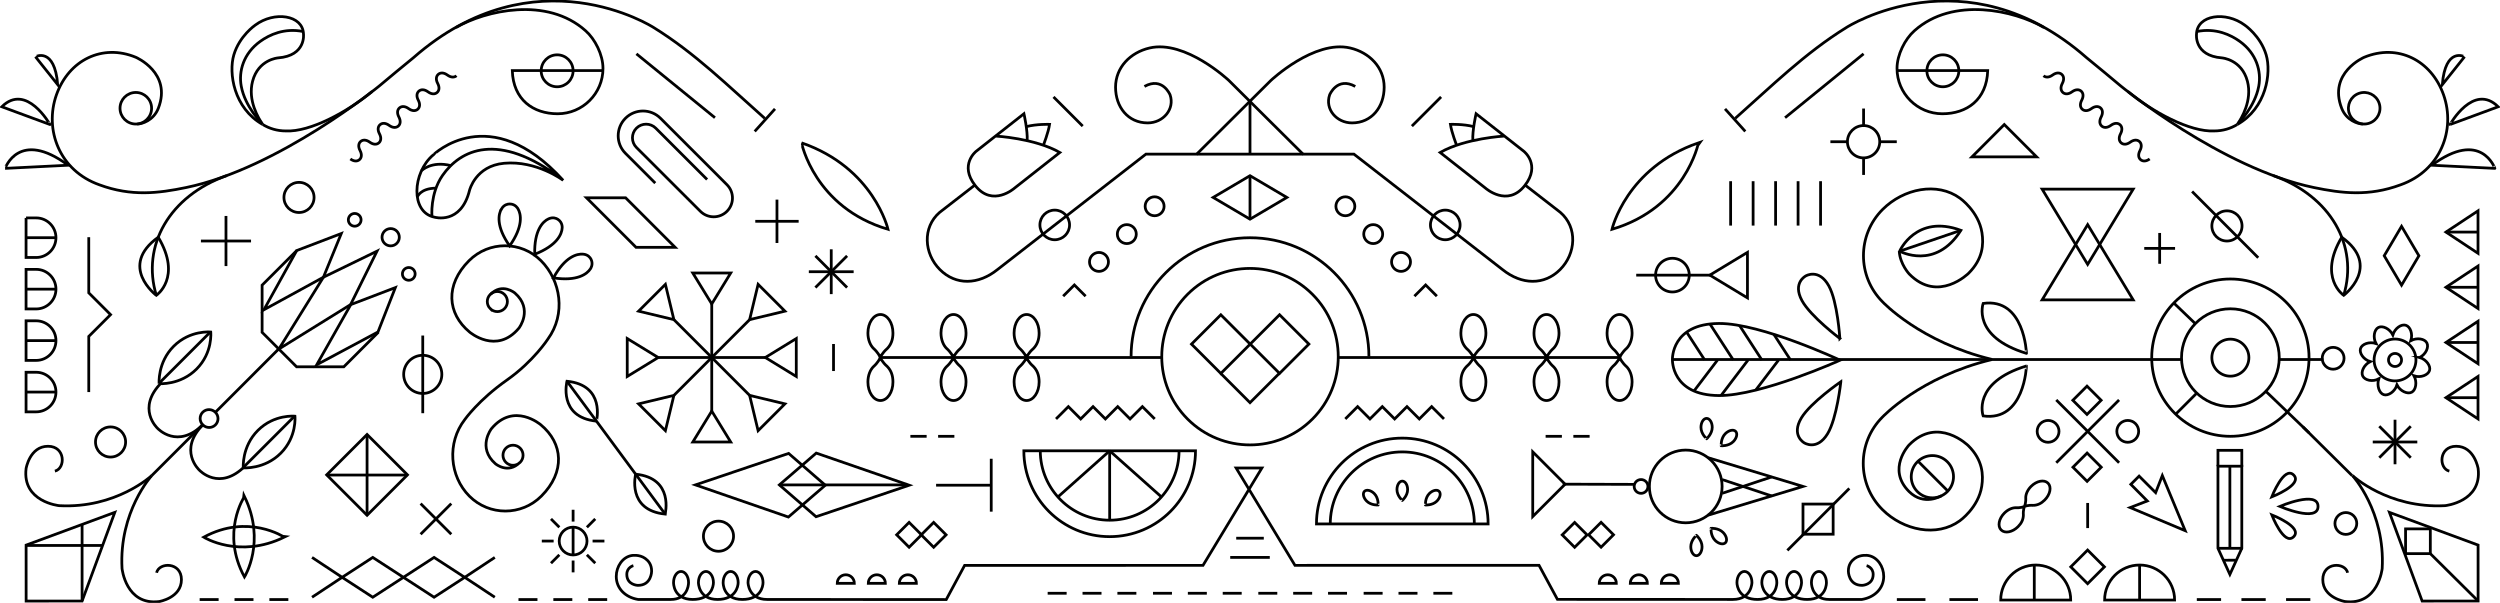 <svg xmlns="http://www.w3.org/2000/svg" width="1259.219" height="303.646" viewBox="0 0 1259.219 303.646"><path stroke="#000" stroke-width="1.4" stroke-miterlimit="10" d="M1024.062 254.544c2.188-.048 4.045-.909 5.829-2.694 2.806-2.805 3.539-6.612 1.646-8.512-1.896-1.896-5.707-1.155-8.508 1.646-1.789 1.786-2.734 3.979-2.695 5.832 0 0 .219 2.165-.635 4.274.002.004 1.728-.748 4.363-.546zm-4.91 4.911c-.052 2.189-.908 4.045-2.697 5.832-2.801 2.801-6.611 3.537-8.506 1.644-1.896-1.896-1.16-5.704 1.643-8.509 1.789-1.788 3.984-2.732 5.832-2.693 0 0 2.166.222 4.277-.633 0-.002-.75 1.722-.549 4.359z" fill="none"/><g stroke="#000" stroke-width="1.4" stroke-miterlimit="10" fill="none"><line x1="778.511" y1="219.767" x2="786.701" y2="219.767"/><line x1="792.479" y1="219.767" x2="800.669" y2="219.767"/><line x1="458.548" y1="219.767" x2="466.735" y2="219.767"/><line x1="472.516" y1="219.767" x2="480.707" y2="219.767"/></g><g stroke="#000" stroke-width="1.4" stroke-miterlimit="10" fill="none"><line x1="629.61" y1="88.497" x2="629.61" y2="110.395"/><polygon points="629.61,110.395 611.048,99.447 629.61,88.497 648.173,99.447"/></g><polygon stroke="#000" stroke-width="1.4" stroke-miterlimit="10" points="1200.896,128.821 1209.633,114.007 1218.372,128.821 1209.633,143.634" fill="none"/><g stroke="#000" stroke-width="1.4" stroke-miterlimit="10" fill="none"><path d="M295.673 272.525c0 3.866-3.137 7.002-7.006 7.002-3.867 0-7.004-3.136-7.004-7.002 0-3.871 3.137-7.007 7.004-7.007 3.87.001 7.006 3.136 7.006 7.007z"/><line x1="288.667" y1="265.519" x2="288.667" y2="279.527"/><line x1="288.667" y1="256.754" x2="288.667" y2="262.719"/><line x1="288.667" y1="282.33" x2="288.667" y2="288.295"/><line x1="304.438" y1="272.525" x2="298.477" y2="272.525"/><line x1="278.86" y1="272.525" x2="272.899" y2="272.525"/><line x1="299.819" y1="261.373" x2="295.604" y2="265.59"/><line x1="281.733" y1="279.459" x2="277.52" y2="283.674"/><line x1="299.819" y1="283.674" x2="295.604" y2="279.459"/><line x1="281.733" y1="265.59" x2="277.52" y2="261.373"/></g><g stroke="#000" stroke-width="1.4" stroke-miterlimit="10" fill="none"><line x1="391.35" y1="100.545" x2="391.35" y2="122.391"/><line x1="402.272" y1="111.465" x2="380.423" y2="111.465"/></g><g stroke="#000" stroke-width="1.4" stroke-miterlimit="10" fill="none"><line x1="227.298" y1="253.652" x2="211.853" y2="269.099"/><line x1="227.302" y1="269.097" x2="211.853" y2="253.648"/></g><g stroke="#000" stroke-width="1.4" stroke-miterlimit="10" fill="none"><line x1="1087.794" y1="117.342" x2="1087.794" y2="132.866"/><line x1="1095.558" y1="125.103" x2="1080.031" y2="125.103"/></g><polygon stroke="#000" stroke-width="1.4" stroke-miterlimit="10" points="1073.27,243.957 1081.562,252.323 1072.938,255.652 1100.65,267.299 1089.136,239.533 1085.765,248.142 1077.441,239.806" fill="none"/><circle stroke="#000" stroke-width="1.4" stroke-miterlimit="10" cx="1123.415" cy="180.147" r="39.62" fill="none"/><path stroke="#000" stroke-width="1.4" stroke-miterlimit="10" d="M705.682 127.152c-2.642 0-4.775 2.142-4.775 4.771 0 2.638 2.137 4.772 4.775 4.772 2.629 0 4.771-2.138 4.771-4.772 0-2.63-2.142-4.771-4.771-4.771zm-14.015-14.011c-2.637 0-4.773 2.135-4.773 4.771 0 2.64 2.141 4.775 4.773 4.775s4.771-2.138 4.771-4.775c0-2.636-2.138-4.771-4.771-4.771zm-14.018-14.014c-2.631 0-4.771 2.14-4.771 4.773 0 2.637 2.142 4.772 4.771 4.772 2.64 0 4.771-2.139 4.771-4.772.003-2.635-2.131-4.773-4.771-4.773z" fill="none"/><path stroke="#000" stroke-width="1.4" stroke-miterlimit="10" d="M553.542 127.152c2.639 0 4.773 2.142 4.773 4.771 0 2.638-2.137 4.772-4.773 4.772-2.635 0-4.773-2.138-4.773-4.772.001-2.63 2.139-4.771 4.773-4.771zm14.017-14.011c2.639 0 4.771 2.135 4.771 4.771 0 2.64-2.133 4.775-4.771 4.775-2.637 0-4.775-2.138-4.775-4.775-.004-2.636 2.137-4.771 4.775-4.771zm14.004-14.014c2.643 0 4.775 2.14 4.775 4.773 0 2.637-2.135 4.772-4.775 4.772-2.635 0-4.771-2.139-4.771-4.772.001-2.635 2.14-4.773 4.771-4.773z" fill="none"/><path stroke="#000" stroke-width="1.4" stroke-miterlimit="10" d="M814.132 293.82c.002-2.381-1.934-4.314-4.312-4.314-2.381 0-4.314 1.937-4.314 4.314h8.626zm15.634 0c0-2.381-1.937-4.314-4.312-4.314-2.381 0-4.312 1.937-4.312 4.314h8.624zm15.63 0c.003-2.381-1.936-4.314-4.312-4.314s-4.312 1.937-4.312 4.314h8.624z" fill="none"/><path stroke="#000" stroke-width="1.4" stroke-miterlimit="10" d="M430.324 293.82c.002-2.381-1.936-4.314-4.312-4.314-2.381 0-4.312 1.937-4.312 4.314h8.624zm15.633 0c0-2.381-1.936-4.314-4.314-4.314-2.381 0-4.312 1.937-4.312 4.314h8.626zm15.63 0c.002-2.381-1.934-4.314-4.312-4.314-2.384 0-4.314 1.937-4.314 4.314h8.626z" fill="none"/><g stroke="#000" stroke-width="1.4" stroke-miterlimit="10" fill="none"><path d="M682.632 43.539c-9.114-5.058-12.905 4.225-12.905 4.225-2.484 7.197 3.473 14.148 11.287 14.146 9.94-.008 16.172-8.061 16.172-18.002s-7.437-17.483-17.125-19.736c-18.125-4.223-39.976 16.388-39.976 16.388l-37.496 37.244"/><path d="M576.442 43.539c9.113-5.058 12.908 4.225 12.908 4.225 2.481 7.197-3.473 14.148-11.283 14.146-9.943-.008-16.178-8.058-16.178-18 0-9.944 7.439-17.485 17.121-19.738 18.131-4.223 39.979 16.388 39.979 16.388l37.495 37.244"/><circle cx="727.965" cy="113.296" r="7.468"/><path d="M757.787 68.534s-19.646 1.027-32.404 8.266l22.798 17.926s11.065 9.88 19.838-1.271c8.194-10.425-.456-17.229-.456-17.229l-9.776-7.692zm0 0l-14.307-11.247s-1.956 8.573-1.628 13.59"/><path d="M733.69 73.166s-2.555-6.5-3.131-10.533c0 0 6.517-.229 11.748 1.161"/><circle cx="531.255" cy="113.296" r="7.467"/><path d="M501.432 68.534s19.646 1.028 32.4 8.266l-22.791 17.925s-11.064 9.88-19.838-1.271c-8.2-10.425.453-17.229.453-17.229l9.776-7.691zm0 0l14.311-11.247s1.953 8.573 1.623 13.59"/><path d="M525.53 73.166s2.549-6.5 3.127-10.53c0 0-6.517-.229-11.746 1.158"/><path d="M491.028 93.211l-17.729 13.75c-8.828 7.586-7.879 20.827.109 28.816 7.99 7.989 19.293 7.797 29.016-.002l74.742-58.128h104.794l74.832 58.127c9.726 7.8 21.024 7.992 29.015.003s8.938-21.23.11-28.816l-17.728-13.75"/><line x1="711.146" y1="63.524" x2="725.854" y2="48.816"/><line x1="545.343" y1="63.524" x2="530.634" y2="48.816"/><line x1="629.612" y1="50.612" x2="629.612" y2="77.693"/></g><g stroke="#000" stroke-width="1.4" stroke-miterlimit="10" fill="none"><polygon points="350.28,244.236 397.106,260.424 415.688,244.4 397.212,228.373"/><polygon points="457.959,244.4 411.134,228.213 392.552,244.236 411.026,260.264"/></g><g stroke="#000" stroke-width="1.4" stroke-miterlimit="10" fill="none"><path d="M283.646 90.818s-13.34-10.086-29.74-8.582c-14.422 1.322-17.414 13.641-17.414 13.641-4.34 17.543-17.711 13.502-17.711 13.502-12.055-2.439-11.205-22.393-.537-31.375 0-.001 28.411-27.997 65.402 12.814zm-66.074 18.239s-1.07-11.504 5.316-20.687c8.928-12.824 27.838-22.533 59.818 1.615"/><path d="M210.208 99.236s1.387-4.369 9.369-4.469"/><path d="M212.309 85.963s4.914-5.025 14.771-2.555"/></g><g stroke="#000" stroke-width="1.4" stroke-miterlimit="10" fill="none"><line x1="871.696" y1="91.268" x2="871.696" y2="113.624"/><line x1="883.021" y1="91.268" x2="883.021" y2="113.624"/><line x1="894.346" y1="91.268" x2="894.346" y2="113.624"/><line x1="905.669" y1="91.268" x2="905.669" y2="113.624"/><line x1="916.998" y1="91.268" x2="916.998" y2="113.624"/></g><g stroke="#000" stroke-width="1.4" stroke-miterlimit="10" fill="none"><polygon points="41.348,302.732 13.162,302.742 13.151,274.562 57.824,258.07"/><path d="M76.438 239.535s-17.969 16.723-46.648 15.16c0 0-18.707-1.896-16.652-18.705 0 0 1.848-11.207 11.039-11.211 8.9-.004 8.904 11.205 3.465 12.521"/><path d="M76.438 239.535s-16.559 18.133-14.973 46.812c0 0 1.906 18.707 18.719 16.642 0 0 11.203-1.857 11.199-11.05 0-8.899-11.209-8.896-12.525-3.454"/><line x1="41.348" y1="302.732" x2="41.348" y2="264.154"/><line x1="13.151" y1="274.744" x2="51.729" y2="274.744"/></g><g stroke="#000" stroke-width="1.4" stroke-miterlimit="10" fill="none"><line x1="1184.733" y1="239.562" x2="1159.854" y2="214.912"/><path d="M1184.905 239.535s17.969 16.723 46.646 15.16c0 0 18.709-1.896 16.652-18.705 0 0-1.849-11.207-11.039-11.211-8.897-.004-8.902 11.205-3.463 12.521"/><path d="M1184.905 239.535s16.561 18.133 14.973 46.812c0 0-1.906 18.707-18.719 16.642 0 0-11.201-1.857-11.197-11.05 0-8.899 11.207-8.896 12.523-3.454"/></g><path stroke="#000" stroke-width="1.4" stroke-miterlimit="10" d="M34.313 83.225l-31.729 1.582c.001 0 6.916-19.975 31.729-1.582z" fill="none"/><path stroke="#000" stroke-width="1.4" stroke-miterlimit="10" d="M.91 53.77l24.271 8.957c.001 0-11.857-21.24-24.271-8.957z" fill="none"/><path stroke="#000" stroke-width="1.4" stroke-miterlimit="10" d="M29.076 42.668l-11.227-14.098c.001.001 9.632-5.137 11.227 14.098z" fill="none"/><circle stroke="#000" stroke-width="1.4" stroke-miterlimit="10" cx="68.402" cy="54.523" r="7.953" fill="none"/><g stroke="#000" stroke-width="1.4" stroke-miterlimit="10" fill="none"><path d="M132.358 62.727c-2.172-3.049-7.67-12.157-5.141-21.796 2.895-11.038 12.857-11.771 12.857-11.771 14.197-1.103 12.789-12.018 12.789-12.018-.336-9.69-14.769-11.624-24.314-4.482 0 0-7.914 5.39-10.762 14.957-2.726 9.174-.058 26.904 14.571 35.11"/><path d="M131.72 61.946s-8.312-8.154-10.219-18.581c-1.355-7.414 1.088-16.399 9.553-22.504 4.568-3.292 12.07-6.914 21.664-4.982"/></g><path stroke="#000" stroke-width="1.4" stroke-miterlimit="10" d="M79.708 119.475c-20.306 14.644-.972 29.287-.972 29.287s13.101-8.921.972-29.287z" fill="none"/><path stroke="#000" stroke-width="1.4" stroke-miterlimit="10" d="M385.246 59.658c-18.288-16.193-35.199-32.934-56.049-45.815 0 0-59.711-38.472-120.979 15.236-4.717 3.792-12.584 10.385-17.266 14.286 0 0-50.592 41.442-97.195 51.09-13.926 2.881-27.576 4.608-43.675-1.364-20.184-7.125-27.856-27.764-21.662-45.31 6.193-17.543 23.141-25.907 39.98-18.935 0 0 18.291 7.771 11.357 25.675-2.4 6.192-8.299 7.954-10.625 7.954" fill="none"/><line stroke="#000" stroke-width="1.4" stroke-miterlimit="10" x1="380.141" y1="66.192" x2="390.35" y2="54.845" fill="none"/><path stroke="#000" stroke-width="1.4" stroke-miterlimit="10" d="M229.625 13.885c14.945-8.646 45.867-15.784 65.311 1.592 4.781 4.187 8.779 12.115 8.779 18.975 0 12.618-10.229 22.849-22.852 22.849-12.314 0-22.355-7.061-22.832-21.757h45.608" fill="none"/><path stroke="#000" stroke-width="1.4" stroke-miterlimit="10" d="M229.925 38.149c-1.09.938-2.758.969-4.584-.354-1.814-1.323-3.487-1.298-4.576-.354-1.086.938-1.355 2.586-.307 4.581 1.043 1.997.779 3.639-.311 4.579-1.088.941-2.756.97-4.578-.354-1.822-1.323-3.49-1.293-4.578-.354-1.086.938-1.355 2.586-.308 4.583 1.043 1.988.778 3.643-.313 4.583-1.084.938-2.75.963-4.576-.357-1.824-1.321-3.49-1.293-4.574-.353-1.09.939-1.357 2.583-.309 4.58 1.039 1.991.775 3.641-.311 4.583-1.09.938-2.76.969-4.58-.357-1.824-1.323-3.49-1.293-4.58-.353-1.09.938-1.355 2.588-.311 4.578 1.049 1.996.783 3.643-.303 4.581-1.09.939-2.758.971-4.58-.352-1.826-1.321-3.492-1.297-4.58-.357-1.088.943-1.355 2.59-.307 4.583 1.043 1.994.775 3.646-.309 4.581-1.09.943-2.76.973-4.578-.353" fill="none"/><line stroke="#000" stroke-width="1.4" stroke-miterlimit="10" x1="320.555" y1="27.115" x2="360.11" y2="59.289" fill="none"/><path stroke="#000" stroke-width="1.4" stroke-miterlimit="10" d="M447.28 115.497s-7.105-30.974-43.561-43.554c.004.001 6.502 32.588 43.561 43.554z" fill="none"/><path stroke="#000" stroke-width="1.4" stroke-miterlimit="10" d="M123.128 290.611s11.111-17.729 0-40.551c0 .002-12.145 18.194 0 40.551z" fill="none"/><path stroke="#000" stroke-width="1.4" stroke-miterlimit="10" d="M102.623 270.564s17.727 11.108 40.549 0c-.001 0-18.193-12.144-40.549 0z" fill="none"/><circle stroke="#000" stroke-width="1.4" stroke-miterlimit="10" cx="280.625" cy="35.665" r="8.044" fill="none"/><path stroke="#000" stroke-width="1.4" stroke-miterlimit="10" d="M132.358 62.727c3.371 2.047 7.324 3.224 11.547 3.224 12.295.675 31.346-9.729 43.588-19.917" fill="none"/><path stroke="#000" stroke-width="1.4" stroke-miterlimit="10" d="M114.333 88.393c-29.042 10.291-43.179 35.392-35.597 60.369" fill="none"/><path stroke="#000" stroke-width="1.4" stroke-miterlimit="10" d="M1224.903 83.225l31.73 1.582c.002 0-6.914-19.975-31.73-1.582z" fill="none"/><path stroke="#000" stroke-width="1.4" stroke-miterlimit="10" d="M1258.309 53.77l-24.27 8.957c-.001 0 11.854-21.24 24.27-8.957z" fill="none"/><path stroke="#000" stroke-width="1.4" stroke-miterlimit="10" d="M1230.143 42.668l11.229-14.099c-.002.002-9.637-5.136-11.229 14.099z" fill="none"/><path stroke="#000" stroke-width="1.4" stroke-miterlimit="10" d="M1183.317 57.169c-1.462-4.144.711-8.686 4.85-10.146 4.143-1.46 8.684.711 10.147 4.854 1.464 4.145-.712 8.687-4.853 10.146-4.136 1.458-8.681-.712-10.144-4.854z" fill="none"/><g stroke="#000" stroke-width="1.4" stroke-miterlimit="10" fill="none"><path d="M1126.857 62.727c2.174-3.049 7.673-12.157 5.144-21.796-2.894-11.038-12.854-11.771-12.854-11.771-14.197-1.103-12.789-12.018-12.789-12.018.336-9.69 14.768-11.624 24.312-4.482 0 0 7.914 5.39 10.764 14.957 2.725 9.174.057 26.904-14.577 35.11"/><path d="M1127.5 61.946s8.312-8.154 10.22-18.581c1.355-7.414-1.092-16.399-9.554-22.504-4.568-3.292-12.07-6.914-21.662-4.982"/></g><path stroke="#000" stroke-width="1.4" stroke-miterlimit="10" d="M1179.51 119.475c20.311 14.644.977 29.287.977 29.287s-13.104-8.921-.977-29.287z" fill="none"/><path stroke="#000" stroke-width="1.4" stroke-miterlimit="10" d="M873.975 59.658c18.289-16.193 35.2-32.934 56.051-45.815 0 0 59.711-38.472 120.979 15.236 4.715 3.792 12.582 10.385 17.264 14.286 0 0 50.595 41.442 97.194 51.09 13.926 2.881 27.578 4.608 43.674-1.364 20.188-7.125 27.857-27.764 21.662-45.311-6.191-17.543-23.141-25.907-39.979-18.935 0 0-18.288 7.771-11.356 25.675 2.399 6.192 8.297 7.954 10.625 7.954" fill="none"/><line stroke="#000" stroke-width="1.4" stroke-miterlimit="10" x1="879.078" y1="66.192" x2="868.871" y2="54.845" fill="none"/><path stroke="#000" stroke-width="1.4" stroke-miterlimit="10" d="M1029.593 13.885c-14.94-8.646-45.864-15.784-65.311 1.592-4.779 4.187-8.777 12.115-8.777 18.975 0 12.618 10.229 22.849 22.853 22.849 12.312 0 22.354-7.061 22.834-21.757h-45.609" fill="none"/><path stroke="#000" stroke-width="1.4" stroke-miterlimit="10" d="M1029.294 38.149c1.09.938 2.756.969 4.582-.354 1.818-1.323 3.488-1.298 4.576-.354 1.088.938 1.354 2.586.309 4.581-1.043 1.997-.774 3.639.312 4.579 1.088.941 2.756.97 4.582-.354 1.817-1.323 3.488-1.293 4.574-.354 1.088.938 1.354 2.586.311 4.583-1.045 1.988-.779 3.643.312 4.583 1.084.938 2.75.963 4.575-.357 1.822-1.321 3.49-1.293 4.574-.353 1.09.939 1.354 2.583.312 4.58-1.041 1.991-.774 3.641.31 4.583 1.09.938 2.76.969 4.58-.357 1.822-1.323 3.492-1.293 4.58-.353 1.088.938 1.354 2.588.309 4.578-1.047 1.996-.781 3.643.307 4.581 1.091.939 2.761.971 4.578-.352 1.824-1.321 3.49-1.297 4.58-.357 1.088.943 1.354 2.59.31 4.583-1.041 1.994-.777 3.646.311 4.581 1.088.943 2.761.973 4.576-.353" fill="none"/><line stroke="#000" stroke-width="1.4" stroke-miterlimit="10" x1="938.664" y1="27.115" x2="899.109" y2="59.289" fill="none"/><path stroke="#000" stroke-width="1.4" stroke-miterlimit="10" d="M811.938 115.497s7.104-30.974 43.562-43.554c-.002.001-6.5 32.588-43.562 43.554z" fill="none"/><path stroke="#000" stroke-width="1.4" stroke-miterlimit="10" d="M970.55 35.665c0 4.44 3.604 8.042 8.047 8.042 4.438 0 8.039-3.602 8.039-8.042 0-4.439-3.602-8.046-8.039-8.046-4.443 0-8.047 3.604-8.047 8.046z" fill="none"/><path stroke="#000" stroke-width="1.4" stroke-miterlimit="10" d="M1126.857 62.727c-3.365 2.047-7.32 3.224-11.544 3.224-12.296.675-31.348-9.729-43.589-19.917" fill="none"/><path stroke="#000" stroke-width="1.4" stroke-miterlimit="10" d="M1144.885 88.393c29.043 10.291 43.184 35.392 35.602 60.369" fill="none"/><g stroke="#000" stroke-width="1.4" stroke-miterlimit="10" fill="none"><polygon points="1248.176,274.551 1248.188,302.73 1220.008,302.739 1203.526,258.074"/><rect x="1211.655" y="266.388" width="12.467" height="12.47"/><line x1="1224.122" y1="278.857" x2="1248.188" y2="302.73"/></g><g stroke="#000" stroke-width="1.4" stroke-miterlimit="10" fill="none"><path d="M13.125 187.506h5.092c5.504 0 9.967 4.466 9.967 9.973 0 5.506-4.463 9.968-9.967 9.968h-5.092v-19.941zm0-25.916h5.092c5.504 0 9.967 4.47 9.967 9.974s-4.463 9.965-9.967 9.965h-5.092v-19.939zm0-25.916h5.092c5.504 0 9.967 4.467 9.967 9.97 0 5.506-4.463 9.969-9.967 9.969h-5.092v-19.939zm0-25.917h5.092c5.504 0 9.967 4.466 9.967 9.97 0 5.507-4.463 9.968-9.967 9.968h-5.092v-19.938z"/><line x1="13.125" y1="197.476" x2="28.184" y2="197.476"/><line x1="13.125" y1="171.561" x2="28.184" y2="171.561"/><line x1="13.125" y1="145.643" x2="28.184" y2="145.643"/><line x1="13.125" y1="119.725" x2="28.184" y2="119.725"/></g><g stroke="#000" stroke-width="1.4" stroke-miterlimit="10" fill="none"><polygon points="1248.141,189.615 1248.141,200.308 1248.141,211.002 1231.987,200.308"/><line x1="1231.987" y1="200.308" x2="1248.141" y2="200.308"/><polygon points="1248.141,161.809 1248.141,172.502 1248.141,183.195 1231.987,172.502"/><line x1="1231.987" y1="172.502" x2="1248.141" y2="172.502"/><polygon points="1248.141,134.003 1248.141,144.697 1248.141,155.391 1231.987,144.697"/><line x1="1231.987" y1="144.697" x2="1248.141" y2="144.697"/><polygon points="1248.141,106.198 1248.141,116.893 1248.141,127.584 1231.987,116.893"/><line x1="1231.987" y1="116.893" x2="1248.141" y2="116.893"/></g><g stroke="#000" stroke-width="1.4" stroke-miterlimit="10" fill="none"><line x1="1141.26" y1="197.09" x2="1163.034" y2="217.984"/><line x1="1094.919" y1="152.619" x2="1105.75" y2="163.016"/></g><circle stroke="#000" stroke-width="1.4" stroke-miterlimit="10" cx="1123.416" cy="180.148" r="24.611" fill="none"/><path stroke="#000" stroke-width="1.4" stroke-miterlimit="10" d="M1114.085 180.146c0-5.15 4.178-9.323 9.33-9.323 5.151 0 9.325 4.173 9.325 9.323 0 5.151-4.174 9.326-9.325 9.326-5.152 0-9.33-4.171-9.33-9.326z" fill="none"/><g stroke="#000" stroke-width="1.4" stroke-miterlimit="10" fill="none"><line x1="1148.026" y1="181.082" x2="1170.254" y2="181.082"/><line x1="842.376" y1="181.082" x2="1098.804" y2="181.082"/></g><path stroke="#000" stroke-width="1.4" stroke-miterlimit="10" d="M1177.689 267.558c2.146 2.148 5.63 2.146 7.772-.002 2.15-2.147 2.154-5.633.004-7.78-2.146-2.148-5.631-2.146-7.776 0-2.147 2.146-2.153 5.632 0 7.782z" fill="none"/><path stroke="#000" stroke-width="1.4" stroke-miterlimit="10" d="M1171.286 184.354c2.146 2.147 5.631 2.146 7.774-.002 2.151-2.148 2.155-5.631.005-7.781-2.15-2.148-5.632-2.146-7.779 0-2.149 2.148-2.153 5.632 0 7.783z" fill="none"/><path stroke="#000" stroke-width="1.4" stroke-miterlimit="10" d="M1027.708 221.16c2.147 2.149 5.631 2.146 7.775-.002 2.149-2.146 2.153-5.631.004-7.781-2.15-2.146-5.631-2.146-7.779 0-2.147 2.146-2.152 5.633 0 7.783z" fill="none"/><path stroke="#000" stroke-width="1.4" stroke-miterlimit="10" d="M1067.835 221.16c2.147 2.149 5.631 2.146 7.777-.002 2.147-2.146 2.151-5.631.002-7.781-2.148-2.146-5.632-2.146-7.779 0-2.147 2.146-2.15 5.633 0 7.783z" fill="none"/><line stroke="#000" stroke-width="1.4" stroke-miterlimit="10" x1="1096.035" y1="208.459" x2="1106.224" y2="198.269" fill="none"/><line stroke="#000" stroke-width="1.4" stroke-miterlimit="10" x1="76.438" y1="239.535" x2="102.341" y2="213.648" fill="none"/><path stroke="#000" stroke-width="1.4" stroke-miterlimit="10" d="M81.457 192.607c-13.088 13.084-2.104 23.131-2.104 23.131s10.045 10.985 23.135-2.099" fill="none"/><path stroke="#000" stroke-width="1.4" stroke-miterlimit="10" d="M102.487 213.64c-13.09 13.084-2.102 23.132-2.102 23.132s10.045 10.981 23.131-2.104" fill="none"/><path stroke="#000" stroke-width="1.4" stroke-miterlimit="10" d="M102.11 207.619c1.75-1.748 4.602-1.737 6.363.033 1.77 1.762 1.779 4.612.031 6.362-1.75 1.749-4.602 1.732-6.367-.03-1.766-1.764-1.777-4.613-.027-6.365z" fill="none"/><line stroke="#000" stroke-width="1.4" stroke-miterlimit="10" x1="108.481" y1="207.656" x2="140.38" y2="175.752" fill="none"/><g stroke="#000" stroke-width="1.4" stroke-miterlimit="10" fill="none"><path d="M122.546 235.64s10.611.886 18.859-7.358c8.246-8.248 7.15-18.647 7.15-18.647s-10.404-1.101-18.65 7.146c-8.243 8.246-7.359 18.859-7.359 18.859z"/><line x1="122.537" y1="235.441" x2="148.453" y2="209.527"/></g><g stroke="#000" stroke-width="1.4" stroke-miterlimit="10" fill="none"><path d="M80.149 193.24s10.609.887 18.855-7.357c8.246-8.252 7.148-18.647 7.148-18.647s-10.402-1.101-18.65 7.146c-8.247 8.246-7.353 18.858-7.353 18.858z"/><line x1="80.136" y1="193.039" x2="106.048" y2="167.128"/></g><polygon stroke="#000" stroke-width="1.4" stroke-miterlimit="10" points="171.901,117.624 149.458,126.193 132.929,156.029 162.897,139.634" fill="none"/><polygon stroke="#000" stroke-width="1.4" stroke-miterlimit="10" points="189.903,126.5 162.897,139.634 140.447,175.818 176.583,153.414" fill="none"/><polygon stroke="#000" stroke-width="1.4" stroke-miterlimit="10" points="199.136,144.857 176.69,153.426 159.533,183.711 190.38,167.209" fill="none"/><polyline stroke="#000" stroke-width="1.4" stroke-miterlimit="10" points="190.587,167.324 173.153,184.762 149.391,184.762 140.968,176.336 140.447,175.818 132.022,167.391 132.022,143.628 149.458,126.193" fill="none"/><path stroke="#000" stroke-width="1.4" stroke-miterlimit="10" d="M199.852 122.571c-1.699 1.699-4.453 1.699-6.152 0-1.701-1.701-1.701-4.456 0-6.158 1.699-1.698 4.453-1.698 6.152 0 1.702 1.702 1.702 4.456 0 6.158z" fill="none"/><circle stroke="#000" stroke-width="1.4" stroke-miterlimit="10" cx="205.896" cy="137.959" r="3.206" fill="none"/><path stroke="#000" stroke-width="1.4" stroke-miterlimit="10" d="M180.927 112.993c-1.25 1.251-3.282 1.251-4.533 0-1.248-1.253-1.248-3.279.004-4.535 1.25-1.249 3.279-1.249 4.533 0 1.251 1.253 1.251 3.282-.004 4.535z" fill="none"/><g stroke="#000" stroke-width="1.4" stroke-miterlimit="10" fill="none"><rect x="604.42" y="162.8" transform="matrix(-.707 -.707 .707 -.707 927.141 730.533)" width="20.897" height="20.898"/><rect x="633.996" y="162.77" transform="matrix(-.707 -.707 .707 -.707 977.652 751.395)" width="20.897" height="20.898"/><polyline points="644.393,188.037 629.608,202.822 614.828,188.037"/></g><path stroke="#000" stroke-width="1.4" stroke-miterlimit="10" d="M661.041 211.079c-17.356 17.36-45.502 17.36-62.859.003-17.359-17.356-17.359-45.508 0-62.864 17.357-17.355 45.502-17.355 62.861 0 17.358 17.356 17.356 45.503-.002 62.861z" fill="none"/><path stroke="#000" stroke-width="1.4" stroke-miterlimit="10" d="M446.891 175.564c1.967-2.057 2.877-4.549 2.875-7.835.002-5.146-2.82-9.323-6.305-9.323-3.479 0-6.303 4.178-6.303 9.326-.002 3.283 1.146 6.17 2.881 7.83 0 0 2.188 1.789 3.35 4.51 0 0 .891-2.273 3.502-4.508zm0 9.022c1.967 2.054 2.877 4.545 2.875 7.832 0 5.148-2.82 9.32-6.303 9.321-3.484 0-6.307-4.173-6.305-9.321-.002-3.287 1.145-6.171 2.881-7.83 0 0 2.191-1.793 3.35-4.516 0 0 .896 2.276 3.502 4.514z" fill="none"/><path stroke="#000" stroke-width="1.4" stroke-miterlimit="10" d="M483.703 175.564c1.967-2.057 2.877-4.549 2.875-7.835.002-5.146-2.82-9.323-6.303-9.323s-6.307 4.178-6.307 9.326c-.002 3.283 1.146 6.17 2.882 7.83 0 0 2.188 1.789 3.353 4.51 0 0 .893-2.273 3.5-4.508zm0 9.022c1.967 2.054 2.877 4.545 2.875 7.832 0 5.148-2.822 9.32-6.303 9.321-3.484 0-6.309-4.173-6.307-9.321-.002-3.287 1.146-6.171 2.881-7.83 0 0 2.19-1.793 3.354-4.516 0 0 .895 2.276 3.5 4.514z" fill="none"/><path stroke="#000" stroke-width="1.4" stroke-miterlimit="10" d="M520.516 175.564c1.971-2.057 2.878-4.549 2.877-7.835.001-5.146-2.82-9.323-6.305-9.323-3.479 0-6.305 4.178-6.305 9.326-.002 3.283 1.146 6.17 2.883 7.83 0 0 2.188 1.789 3.35 4.51 0 0 .892-2.273 3.5-4.508zm0 9.022c1.971 2.054 2.878 4.545 2.877 7.832 0 5.148-2.82 9.32-6.305 9.321-3.484 0-6.307-4.173-6.303-9.321-.004-3.287 1.145-6.171 2.879-7.83 0 0 2.191-1.793 3.352-4.516 0 0 .894 2.276 3.5 4.514z" fill="none"/><line stroke="#000" stroke-width="1.4" stroke-miterlimit="10" x1="443.389" y1="180.072" x2="585.619" y2="180.072" fill="none"/><path stroke="#000" stroke-width="1.4" stroke-miterlimit="10" d="M812.33 184.582c-1.968 2.053-2.879 4.549-2.877 7.836-.002 5.146 2.821 9.321 6.305 9.321 3.484 0 6.308-4.175 6.308-9.323.002-3.287-1.148-6.172-2.883-7.83 0 0-2.188-1.792-3.353-4.514 0 0-.892 2.276-3.5 4.51zm0-9.02c-1.968-2.06-2.879-4.547-2.877-7.833 0-5.147 2.823-9.321 6.305-9.323 3.484 0 6.31 4.174 6.308 9.323.002 3.286-1.148 6.171-2.883 7.831 0 0-2.189 1.789-3.353 4.512 0 0-.896-2.273-3.5-4.51z" fill="none"/><path stroke="#000" stroke-width="1.4" stroke-miterlimit="10" d="M775.518 184.582c-1.968 2.053-2.877 4.549-2.875 7.836-.002 5.146 2.819 9.321 6.303 9.321 3.482 0 6.307-4.175 6.307-9.323.002-3.287-1.146-6.172-2.883-7.83 0 0-2.189-1.792-3.352-4.514 0 0-.893 2.276-3.5 4.51zm0-9.02c-1.968-2.06-2.877-4.547-2.875-7.833 0-5.147 2.821-9.321 6.303-9.323 3.484 0 6.309 4.174 6.307 9.323.002 3.286-1.146 6.171-2.883 7.831 0 0-2.189 1.789-3.352 4.512 0 0-.895-2.273-3.5-4.51z" fill="none"/><path stroke="#000" stroke-width="1.4" stroke-miterlimit="10" d="M738.705 184.582c-1.97 2.053-2.879 4.549-2.877 7.836-.002 5.146 2.821 9.321 6.301 9.321 3.485 0 6.312-4.175 6.312-9.323 0-3.287-1.148-6.172-2.885-7.83 0 0-2.188-1.792-3.353-4.514 0 0-.891 2.276-3.498 4.51zm0-9.02c-1.97-2.06-2.879-4.547-2.877-7.833 0-5.147 2.823-9.321 6.301-9.323 3.488 0 6.312 4.174 6.31 9.323.002 3.286-1.146 6.171-2.881 7.831 0 0-2.189 1.789-3.354 4.512-.001 0-.895-2.273-3.499-4.51z" fill="none"/><line stroke="#000" stroke-width="1.4" stroke-miterlimit="10" x1="815.83" y1="180.072" x2="674.061" y2="180.072" fill="none"/><path stroke="#000" stroke-width="1.4" stroke-miterlimit="10" d="M569.709 179.65c0-33.083 26.819-59.901 59.899-59.901 33.081 0 59.9 26.818 59.9 59.901" fill="none"/><g stroke="#000" stroke-width="1.4" stroke-miterlimit="10" fill="none"><path d="M1003.429 181.062c-36.19-8.672-55.182-29.004-55.182-29.004-12.855-12.857-12.857-33.697 0-46.557 10.555-10.555 27.514-14.026 38.977-5.666 0 0 9.384 6.602 11.066 17.386.896 5.764.518 13.174-6.705 20.395 0 0-15.326 15.28-29.93.391 0 0-4.601-4.894-5.013-11.378"/><path d="M987.681 116.01c-22.61-8.308-30.856 10.51-30.856 10.51s18.007 9.871 30.856-10.51z"/><line x1="987.681" y1="116.01" x2="956.822" y2="126.519"/><path d="M965.787 232.586c4.156-4.16 10.896-4.153 15.053 0 4.158 4.158 4.162 10.898 0 15.055-4.154 4.16-10.896 4.156-15.051-.002-4.159-4.155-4.163-10.895-.002-15.053z"/><line x1="981.339" y1="247.568" x2="966.083" y2="232.299"/><path d="M1003.32 181.1c-36.193 8.674-55.187 29.006-55.187 29.006-12.854 12.854-12.854 33.694 0 46.553 10.558 10.556 27.519 14.029 38.978 5.664 0 0 9.385-6.597 11.065-17.383.896-5.76.521-13.168-6.705-20.394 0 0-15.321-15.274-29.928-.391 0 0-11.34 12.072 0 23.41 7.574 7.576 16.396 2.135 16.396 2.135"/><path d="M998.896 152.836s-5.963 16.693 21.812 25.152c.002 0-.943-28.134-21.812-25.152zm-.012 56.656s-5.961-16.695 21.816-25.158c.001 0-.947 28.136-21.816 25.158z"/></g><path stroke="#000" stroke-width="1.4" stroke-miterlimit="10" d="M926.716 170.49s-1.17-18.565-5.567-26.5c-4.976-8.974-11.56-5.033-11.56-5.033s-6.86 3.429-1.965 12.449c4.323 7.979 19.092 19.084 19.092 19.084zm.485 21.781s-1.961 18.497-6.691 26.236c-5.352 8.759-11.758 4.54-11.758 4.54s-6.707-3.719-1.438-12.521c4.658-7.782 19.887-18.255 19.887-18.255z" fill="none"/><g stroke="#000" stroke-width="1.4" stroke-miterlimit="10" fill="none"><path d="M926.854 181.42s-39.646-18.592-61.014-18.488c-24.148.107-23.465 18.15-23.465 18.15s-.688 18.041 23.467 18.152c21.366.098 61.012-17.814 61.012-17.814z"/><line x1="884.312" y1="196.515" x2="895.86" y2="181.336"/><line x1="866.86" y1="199.23" x2="880.503" y2="181.296"/><line x1="853.235" y1="196.939" x2="865.162" y2="181.254"/><line x1="858.571" y1="181.232" x2="849.541" y2="167.299"/><line x1="873" y1="181.271" x2="861.276" y2="163.181"/><line x1="887.43" y1="181.311" x2="876.184" y2="163.961"/><line x1="901.871" y1="181.354" x2="893.471" y2="168.398"/></g><g stroke="#000" stroke-width="1.4" stroke-miterlimit="10" fill="none"><polyline points="157.169,280.767 172.319,290.794 157.169,300.82"/><polygon points="187.755,300.82 172.319,290.794 187.755,280.767 203.194,290.794"/><polygon points="218.634,280.767 234.071,290.794 218.634,300.82 203.194,290.794"/><polyline points="249.223,300.82 234.071,290.794 249.223,280.767"/></g><g stroke="#000" stroke-width="1.4" stroke-miterlimit="10" fill="none"><line x1="135.682" y1="301.984" x2="145.235" y2="301.984"/><line x1="118.121" y1="301.984" x2="127.675" y2="301.984"/><line x1="100.561" y1="301.984" x2="110.115" y2="301.984"/></g><g stroke="#000" stroke-width="1.4" stroke-miterlimit="10" fill="none"><line x1="296.274" y1="301.984" x2="305.83" y2="301.984"/><line x1="278.714" y1="301.984" x2="288.271" y2="301.984"/><line x1="261.155" y1="301.984" x2="270.71" y2="301.984"/></g><g stroke="#000" stroke-width="1.4" stroke-miterlimit="10" fill="none"><line x1="562.817" y1="298.82" x2="572.373" y2="298.82"/><line x1="545.257" y1="298.82" x2="554.812" y2="298.82"/><line x1="527.696" y1="298.82" x2="537.251" y2="298.82"/><line x1="615.869" y1="298.82" x2="625.423" y2="298.82"/><line x1="598.309" y1="298.82" x2="607.862" y2="298.82"/><line x1="580.748" y1="298.82" x2="590.302" y2="298.82"/><line x1="668.919" y1="298.82" x2="678.475" y2="298.82"/><line x1="651.358" y1="298.82" x2="660.914" y2="298.82"/><line x1="633.798" y1="298.82" x2="643.354" y2="298.82"/><line x1="721.971" y1="298.82" x2="731.521" y2="298.82"/><line x1="704.41" y1="298.82" x2="713.964" y2="298.82"/><line x1="686.85" y1="298.82" x2="696.403" y2="298.82"/></g><g stroke="#000" stroke-width="1.4" stroke-miterlimit="10" fill="none"><line x1="981.896" y1="301.984" x2="996.302" y2="301.984"/><line x1="955.416" y1="301.984" x2="969.826" y2="301.984"/></g><g stroke="#000" stroke-width="1.4" stroke-miterlimit="10" fill="none"><line x1="1151.463" y1="301.984" x2="1163.698" y2="301.984"/><line x1="1128.982" y1="301.984" x2="1141.215" y2="301.984"/><line x1="1106.503" y1="301.984" x2="1118.734" y2="301.984"/></g><g stroke="#000" stroke-width="1.4" stroke-miterlimit="10" fill="none"><path d="M1042.994 302.228c0-9.735-7.896-17.629-17.627-17.629-9.738 0-17.633 7.894-17.633 17.629h35.26zm52.332 0c0-9.735-7.898-17.629-17.633-17.629-9.736 0-17.631 7.894-17.631 17.629h35.264z"/><line x1="1024.642" y1="284.617" x2="1024.642" y2="302.228"/><line x1="1077.693" y1="284.617" x2="1077.693" y2="302.228"/><rect x="1045.483" y="279.355" transform="matrix(-.707 -.707 .707 -.707 1593.152 1230.65)" width="11.979" height="11.98"/></g><path stroke="#000" stroke-width="1.4" stroke-miterlimit="10" d="M940.183 284.906s3.312.83 3.312 4.403c0 5.354-5.527 5.526-5.527 5.526-6.963.067-6.973-7.155-6.973-7.155 0-3.412 1.662-5.25 3.229-6.396 2.943-2.146 6.72-1.491 6.72-1.491 4.678.729 7.86 5.556 7.86 10.54 0 6.066-4.604 10.557-10.987 11.6h-16.511c-7.873 0-8.911-6.543-8.911-8.516 0-3.084 1.692-5.584 3.778-5.584s3.777 2.5 3.777 5.584c0 0 .285 8.516-9.687 8.516-9.229 0-10.399-6.543-10.399-8.516 0-3.084 1.69-5.584 3.774-5.584 2.089 0 3.777 2.5 3.777 5.584 0 0 .051 8.516-9.643 8.516-9.103 0-10.361-6.543-10.361-8.516 0-3.084 1.688-5.584 3.779-5.584 2.084 0 3.775 2.5 3.775 5.584 0 0 .28 8.516-9.685 8.516-9.229 0-10.404-6.543-10.404-8.516 0-3.084 1.689-5.584 3.777-5.584s3.776 2.5 3.776 5.584c0 0-.094 8.516-9.592 8.516l-88.379-.04-9.271-17.151-122.924.021-29.649-49.033h12.974l-29.652 49.035-119.948.019h-.121l-9.263 17.205-90.241-.054c-9.498 0-9.595-8.516-9.595-8.516 0-3.084 1.691-5.584 3.781-5.584 2.087 0 3.776 2.5 3.776 5.584 0 1.973-1.175 8.516-10.403 8.516-9.965 0-9.684-8.516-9.684-8.516 0-3.084 1.692-5.584 3.776-5.584 2.089 0 3.781 2.5 3.781 5.584 0 1.973-1.265 8.516-10.363 8.516-9.694 0-9.645-8.516-9.645-8.516 0-3.084 1.691-5.584 3.779-5.584 2.086 0 3.776 2.5 3.776 5.584 0 1.973-1.174 8.516-10.401 8.516-9.97 0-9.686-8.516-9.686-8.516 0-3.084 1.69-5.584 3.778-5.584s3.779 2.5 3.779 5.584c0 1.973-1.039 8.516-8.912 8.516h-16.508c-6.389-1.043-10.99-5.53-10.99-11.6 0-4.984 3.187-9.811 7.862-10.54 0 0 3.773-.655 6.718 1.491 1.571 1.146 3.23 2.983 3.23 6.396 0 0-.009 7.226-6.972 7.155 0 0-5.528-.173-5.528-5.526 0-3.573 3.311-4.403 3.311-4.403" fill="none"/><g stroke="#000" stroke-width="1.4" stroke-miterlimit="10" fill="none"><polygon points="1051.525,133.173 1028.597,95.27 1074.458,95.27"/><polygon points="1051.533,113.134 1074.458,151.036 1028.597,151.036"/></g><line stroke="#000" stroke-width="1.4" stroke-miterlimit="10" x1="619.646" y1="280.76" x2="639.574" y2="280.76" fill="none"/><line stroke="#000" stroke-width="1.4" stroke-miterlimit="10" x1="622.666" y1="271.082" x2="636.557" y2="271.082" fill="none"/><path stroke="#000" stroke-width="1.4" stroke-miterlimit="10" d="M1167.564 255.078c0-8.24-19.272 0-19.272 0s19.272 8.24 19.272 0zm-12.284 15.264c4.84-4.84-11.027-11.022-11.027-11.022s6.186 15.863 11.027 11.022zm0-31.086c4.84 4.844-11.029 11.027-11.029 11.027s6.189-15.865 11.029-11.027z" fill="none"/><g stroke="#000" stroke-width="1.4" stroke-miterlimit="10" fill="none"><line x1="1126.167" y1="282.176" x2="1120.16" y2="282.179"/><polyline points="1117.158,234.828 1117.158,226.822 1129.169,226.822 1129.169,235.197"/><polygon points="1129.169,276.174 1129.167,234.828 1123.162,234.828 1117.158,234.828 1117.156,276.174 1123.16,289.327"/><line x1="1117.156" y1="276.174" x2="1129.675" y2="276.174"/><line x1="1123.162" y1="234.828" x2="1123.164" y2="276.174"/></g><g stroke="#000" stroke-width="1.4" stroke-miterlimit="10" fill="none"><polygon points="348.951,222.642 368.059,222.642 358.501,207.05"/><polygon points="368.055,137.503 348.946,137.503 358.501,153.097"/><polygon points="315.93,170.521 315.93,189.625 331.522,180.07"/><polygon points="401.074,189.621 401.074,170.52 385.479,180.07"/><polygon points="321.646,203.422 335.153,216.93 339.43,199.152"/><polygon points="395.358,156.727 381.85,143.214 377.576,160.998"/><polygon points="335.153,143.218 321.645,156.727 339.43,160.998"/><polygon points="381.85,216.93 395.358,203.42 377.576,199.152"/><line x1="331.522" y1="180.07" x2="385.479" y2="180.07"/><line x1="358.501" y1="153.097" x2="358.501" y2="207.05"/><line x1="377.576" y1="160.998" x2="339.43" y2="199.152"/><line x1="339.43" y1="160.998" x2="377.576" y2="199.152"/></g><line stroke="#000" stroke-width="1.4" stroke-miterlimit="10" x1="419.833" y1="173.264" x2="419.833" y2="186.883" fill="none"/><g stroke="#000" stroke-width="1.4" stroke-miterlimit="10" fill="none"><path d="M261.985 225.722c1.977 1.979 1.973 5.183-.004 7.158-1.977 1.979-5.18 1.979-7.156 0-1.977-1.977-1.977-5.185-.002-7.158 1.979-1.975 5.186-1.972 7.162 0zm-14.907-77.467c5.934-6.026 12.27-.656 12.27-.656 9.365 8.22 2.046 17.651 2.046 17.651-11.319 13.607-24.868 1.998-24.868 1.998-11.277-9.299-12.441-23.788-.27-35.958 10.002-10.005 26.221-10 36.229.002 10.002 10.005 12.693 26.858 3.461 39.52 0 0-7.254 11.217-20.593 20.592-14.39 10.123-21.259 19.938-21.259 19.938-9.068 11.709-7.668 28.562 2.336 38.568 10.002 10.001 26.223 9.998 36.227-.004 12.17-12.17 11.004-26.656-.271-35.953 0 0-13.545-11.615-24.867 1.996 0 0-7.32 9.43 2.041 17.653 0 0 6.34 5.366 12.271-.661"/><path d="M246.923 155.473c-1.977-1.979-1.977-5.187 0-7.157 1.979-1.98 5.184-1.98 7.162-.003 1.975 1.976 1.975 5.183 0 7.16-1.979 1.978-5.184 1.978-7.162 0zm5.724-50.34c-1.662 2.657-2.906 8.836 4.055 18.721 6.957-9.888 5.785-16.036 4.174-18.723 0 0-1.219-2.394-4.131-2.394-1.038.002-2.824.348-4.098 2.396zm23.645 5.097c-2.85 1.296-7.297 5.757-6.957 17.838 11.256-4.396 13.684-10.166 13.822-13.297 0 0 .307-2.667-2.123-4.274-.865-.577-2.544-1.27-4.742-.267zm17.456 17.783c-3.123-.304-9.211 1.317-14.979 11.946 11.947 1.845 16.939-1.936 18.629-4.568 0 0 1.604-2.155.311-4.768-.461-.927-1.566-2.373-3.961-2.61z"/></g><g stroke="#000" stroke-width="1.4" stroke-miterlimit="10" fill="none"><path d="M602.162 227.07c0 23.875-19.357 43.233-43.236 43.233-23.875 0-43.23-19.358-43.23-43.233h86.466zm-78.183 0c0 19.27 15.678 34.944 34.945 34.944 19.271 0 34.949-15.678 34.949-34.944"/><line x1="558.925" y1="227.07" x2="558.925" y2="262.015"/><line x1="532.85" y1="250.308" x2="558.925" y2="227.07"/><line x1="585.003" y1="250.308" x2="558.925" y2="227.07"/></g><g stroke="#000" stroke-width="1.4" stroke-miterlimit="10" fill="none"><path d="M706.315 252.072c.023.039-2.688-2.347-2.688-5.472-.002-2.348 1.213-4.274 2.688-4.274 1.478 0 2.689 1.93 2.689 4.274.003 3.126-2.71 5.511-2.689 5.472"/><path d="M717.958 254.369c-.008.045-.24-3.56 1.969-5.769 1.662-1.661 3.886-2.166 4.923-1.124 1.051 1.045.539 3.264-1.113 4.928-2.216 2.211-5.82 1.981-5.779 1.965"/><path d="M694.162 254.369c.012.045.241-3.56-1.972-5.769-1.657-1.661-3.883-2.166-4.928-1.124-1.041 1.045-.534 3.264 1.125 4.928 2.215 2.211 5.818 1.981 5.775 1.965"/><path d="M663.085 263.908c0-23.877 19.354-43.236 43.233-43.236 23.88 0 43.232 19.359 43.232 43.236h-86.465zm79.523 0c0-20.008-16.278-36.289-36.289-36.289-20.009 0-36.286 16.281-36.286 36.289"/></g><circle stroke="#000" stroke-width="1.4" stroke-miterlimit="10" cx="1121.688" cy="113.799" r="7.602" fill="none"/><line stroke="#000" stroke-width="1.4" stroke-miterlimit="10" x1="1104.136" y1="96.449" x2="1137.439" y2="129.817" fill="none"/><line stroke="#000" stroke-width="1.4" stroke-miterlimit="10" x1="1051.529" y1="253.338" x2="1051.529" y2="265.99" fill="none"/><g stroke="#000" stroke-width="1.4" stroke-miterlimit="10" fill="none"><line x1="1035.707" y1="233.09" x2="1067.351" y2="201.447"/><line x1="1035.708" y1="201.449" x2="1067.349" y2="233.088"/></g><rect x="1046.119" y="196.399" transform="matrix(-.707 -.707 .707 -.707 1651.938 1087.202)" stroke="#000" stroke-width="1.4" stroke-miterlimit="10" width="10.078" height="10.082" fill="none"/><polygon stroke="#000" stroke-width="1.4" stroke-miterlimit="10" points="908.144,253.883 923.333,253.883 923.337,269.078 908.142,269.076" fill="none"/><polygon stroke="#000" stroke-width="1.4" stroke-miterlimit="10" points="1025.828,79.022 1009.535,62.727 993.246,79.022" fill="none"/><polygon stroke="#000" stroke-width="1.4" stroke-miterlimit="10" points="772.02,260.181 788.312,243.885 772.02,227.596" fill="none"/><rect x="1046.119" y="230.144" transform="matrix(-.707 -.707 .707 -.707 1628.14 1144.763)" stroke="#000" stroke-width="1.4" stroke-miterlimit="10" width="10.078" height="10.078" fill="none"/><path stroke="#000" stroke-width="1.4" stroke-miterlimit="10" d="M330.042 92.236l-15.01-15.013c-4.875-4.874-4.875-12.781 0-17.655 4.875-4.876 12.78-4.876 17.655 0l33.478 33.476c3.697 3.698 3.697 9.694 0 13.392-3.697 3.693-9.689 3.692-13.389-.002l-32.205-32.146c-2.688-2.687-2.688-7.041-.002-9.729 2.688-2.688 7.045-2.688 9.733 0l25.853 25.854" fill="none"/><path stroke="#000" stroke-width="1.4" stroke-miterlimit="10" d="M849.085 226.698c10.115-.001 18.315 8.2 18.315 18.312 0 10.117-8.2 18.318-18.315 18.316-10.114.002-18.317-8.201-18.315-18.316-.002-10.11 8.201-18.312 18.315-18.312z" fill="none"/><circle stroke="#000" stroke-width="1.4" stroke-miterlimit="10" cx="826.579" cy="245.015" r="3.468" fill="none"/><polyline stroke="#000" stroke-width="1.4" stroke-miterlimit="10" points="860.278,259.508 908.142,245.012 860.278,230.519" fill="none"/><line stroke="#000" stroke-width="1.4" stroke-miterlimit="10" x1="892.35" y1="249.797" x2="867.401" y2="241.547" fill="none"/><line stroke="#000" stroke-width="1.4" stroke-miterlimit="10" x1="892.35" y1="240.232" x2="867.401" y2="248.482" fill="none"/><g stroke="#000" stroke-width="1.4" stroke-miterlimit="10" fill="none"><path d="M854.462 269.615c.024-.043-2.834 2.473-2.834 5.771 0 2.479 1.279 4.517 2.834 4.517 1.56 0 2.838-2.035 2.84-4.517 0-3.298-2.864-5.816-2.84-5.771"/><path d="M861.802 266.099c-.012-.049-.256 3.757 2.08 6.091 1.748 1.747 4.095 2.28 5.191 1.184 1.102-1.1.569-3.443-1.185-5.197-2.327-2.335-6.133-2.091-6.086-2.078"/></g><g stroke="#000" stroke-width="1.4" stroke-miterlimit="10" fill="none"><path d="M859.589 221.021c.024.043-2.836-2.475-2.834-5.771-.002-2.479 1.279-4.512 2.834-4.512 1.558-.002 2.841 2.03 2.841 4.509 0 3.302-2.863 5.817-2.841 5.774"/><path d="M866.93 224.537c-.013.045-.255-3.758 2.077-6.088 1.752-1.754 4.097-2.285 5.195-1.187 1.103 1.099.569 3.443-1.187 5.195-2.327 2.338-6.133 2.093-6.085 2.08"/></g><line stroke="#000" stroke-width="1.4" stroke-miterlimit="10" x1="823.112" y1="243.974" x2="787.155" y2="243.871" fill="none"/><line stroke="#000" stroke-width="1.4" stroke-miterlimit="10" x1="471.5" y1="244.392" x2="499.268" y2="244.392" fill="none"/><line stroke="#000" stroke-width="1.4" stroke-miterlimit="10" x1="499.268" y1="231.07" x2="499.268" y2="257.715" fill="none"/><g stroke="#000" stroke-width="1.4" stroke-miterlimit="10" fill="none"><line x1="184.886" y1="219.01" x2="184.886" y2="259.541"/><line x1="205.151" y1="239.271" x2="164.615" y2="239.271"/><polygon points="184.882,259.541 164.533,239.183 184.882,218.834 205.237,239.183"/></g><g stroke="#000" stroke-width="1.4" stroke-miterlimit="10" fill="none"><path d="M320.167 238.842s-4.632 18.144 14.851 20.101c0-.004 4.631-18.144-14.851-20.101zm-34.591-46.819s-4.633 18.145 14.852 20.102c-.001 0 4.631-18.143-14.852-20.102z"/><line x1="335.018" y1="258.939" x2="285.5" y2="191.92"/></g><circle stroke="#000" stroke-width="1.4" stroke-miterlimit="10" cx="212.938" cy="188.564" r="9.611" fill="none"/><line stroke="#000" stroke-width="1.4" stroke-miterlimit="10" x1="212.937" y1="169.004" x2="212.937" y2="208.125" fill="none"/><g stroke="#000" stroke-width="1.4" stroke-miterlimit="10" fill="none"><line x1="418.686" y1="125.572" x2="418.686" y2="148.146"/><line x1="429.973" y1="136.861" x2="407.397" y2="136.861"/><line x1="426.666" y1="128.877" x2="410.707" y2="144.839"/><line x1="426.667" y1="144.839" x2="410.707" y2="128.877"/></g><line stroke="#000" stroke-width="1.4" stroke-miterlimit="10" x1="392.552" y1="244.242" x2="457.065" y2="244.242" fill="none"/><g stroke="#000" stroke-width="1.4" stroke-miterlimit="10" fill="none"><line x1="113.824" y1="108.774" x2="113.824" y2="134.016"/><line x1="126.444" y1="121.394" x2="101.203" y2="121.394"/></g><polyline stroke="#000" stroke-width="1.4" stroke-miterlimit="10" points="44.71,119.475 44.71,147.499 55.686,158.478 44.71,169.449 44.71,197.476" fill="none"/><circle stroke="#000" stroke-width="1.4" stroke-miterlimit="10" cx="55.686" cy="222.625" r="7.584" fill="none"/><path stroke="#000" stroke-width="1.4" stroke-miterlimit="10" d="M369.475 270.074c0 4.192-3.395 7.586-7.584 7.586-4.188 0-7.584-3.394-7.584-7.586 0-4.189 3.396-7.582 7.584-7.582 4.189 0 7.584 3.393 7.584 7.582z" fill="none"/><circle stroke="#000" stroke-width="1.4" stroke-miterlimit="10" cx="150.604" cy="99.446" r="7.585" fill="none"/><polygon stroke="#000" stroke-width="1.4" stroke-miterlimit="10" points="340.069,124.589 315.115,99.633 295.425,99.633 320.38,124.589" fill="none"/><g stroke="#000" stroke-width="1.4" stroke-miterlimit="10" fill="none"><circle cx="938.663" cy="71.388" r="8.138"/><line x1="938.664" y1="79.527" x2="938.664" y2="88.106"/><line x1="938.664" y1="54.667" x2="938.664" y2="63.249"/><line x1="930.527" y1="71.389" x2="921.947" y2="71.389"/><line x1="955.382" y1="71.389" x2="946.8" y2="71.389"/></g><g stroke="#000" stroke-width="1.4" stroke-miterlimit="10" fill="none"><path d="M1196.299 178.111c1.771-5.549 7.701-8.613 13.248-6.842 5.551 1.77 8.611 7.703 6.842 13.25-1.77 5.549-7.697 8.606-13.252 6.842-5.545-1.773-8.607-7.701-6.838-13.25z"/><circle cx="1206.344" cy="181.314" r="3.289"/></g><path stroke="#000" stroke-width="1.4" stroke-miterlimit="10" d="M1218.774 180.041c3.381 1.08 5.672 4.344 4.947 6.603-.717 2.256-4.411 3.762-7.793 2.684 1.648 3.146.914 7.133-1.182 8.231-2.098 1.101-5.772-.498-7.42-3.645-1.08 3.383-4.42 5.599-6.678 4.875-2.257-.717-3.578-4.57-2.502-7.951-3.154 1.629-6.964.717-8.05-1.389-1.087-2.102.562-5.678 3.718-7.309-3.384-1.08-5.566-4.33-4.852-6.586.721-2.259 4.404-3.615 7.787-2.535-1.631-3.154-.885-7 1.223-8.084 2.104-1.084 5.643.58 7.271 3.731 1.078-3.381 4.297-5.549 6.553-4.828 2.256.72 3.602 4.345 2.521 7.726 3.146-1.629 6.977-.945 8.062 1.158 1.092 2.102-.451 5.694-3.605 7.319z" fill="none"/><g stroke="#000" stroke-width="1.4" stroke-miterlimit="10" fill="none"><line x1="1206.344" y1="211.41" x2="1206.344" y2="233.844"/><line x1="1217.562" y1="222.627" x2="1195.127" y2="222.627"/><line x1="1214.276" y1="214.693" x2="1198.413" y2="230.558"/><line x1="1214.278" y1="230.558" x2="1198.413" y2="214.693"/></g><polyline stroke="#000" stroke-width="1.4" stroke-miterlimit="10" points="531.901,211.023 538.117,204.808 544.332,211.023 550.546,204.808 556.762,211.023 562.977,204.808 569.188,211.023 575.403,204.808 581.619,211.023" fill="none"/><polyline stroke="#000" stroke-width="1.4" stroke-miterlimit="10" points="677.602,211.023 683.815,204.808 690.03,211.023 696.246,204.808 702.46,211.023 708.675,204.808 714.891,211.023 721.104,204.808 727.317,211.023" fill="none"/><line stroke="#000" stroke-width="1.4" stroke-miterlimit="10" x1="931.486" y1="246.008" x2="900.267" y2="277.226" fill="none"/><polyline stroke="#000" stroke-width="1.4" stroke-miterlimit="10" points="535.494,149.189 541.149,143.532 546.807,149.189" fill="none"/><polyline stroke="#000" stroke-width="1.4" stroke-miterlimit="10" points="723.727,149.189 718.069,143.532 712.414,149.189" fill="none"/><polygon stroke="#000" stroke-width="1.4" stroke-miterlimit="10" points="861.216,138.576 880.167,127.115 880.167,150.043" fill="none"/><circle stroke="#000" stroke-width="1.4" stroke-miterlimit="10" cx="842.377" cy="138.577" r="8.485" fill="none"/><line stroke="#000" stroke-width="1.4" stroke-miterlimit="10" x1="824.146" y1="138.591" x2="861.578" y2="138.591" fill="none"/><rect x="453.449" y="264.875" transform="matrix(-.707 -.707 .707 -.707 591.219 783.496)" stroke="#000" stroke-width="1.4" stroke-miterlimit="10" width="8.855" height="8.855" fill="none"/><rect x="465.82" y="264.88" transform="matrix(-.707 -.707 .707 -.707 612.334 792.253)" stroke="#000" stroke-width="1.4" stroke-miterlimit="10" width="8.855" height="8.856" fill="none"/><rect x="788.641" y="264.873" transform="matrix(-.707 -.707 .707 -.707 1163.428 1020.509)" stroke="#000" stroke-width="1.4" stroke-miterlimit="10" width="8.855" height="8.855" fill="none"/><rect x="802.015" y="264.782" transform="matrix(-.707 -.707 .707 -.707 1186.265 1029.842)" stroke="#000" stroke-width="1.4" stroke-miterlimit="10" width="8.857" height="8.857" fill="none"/></svg>